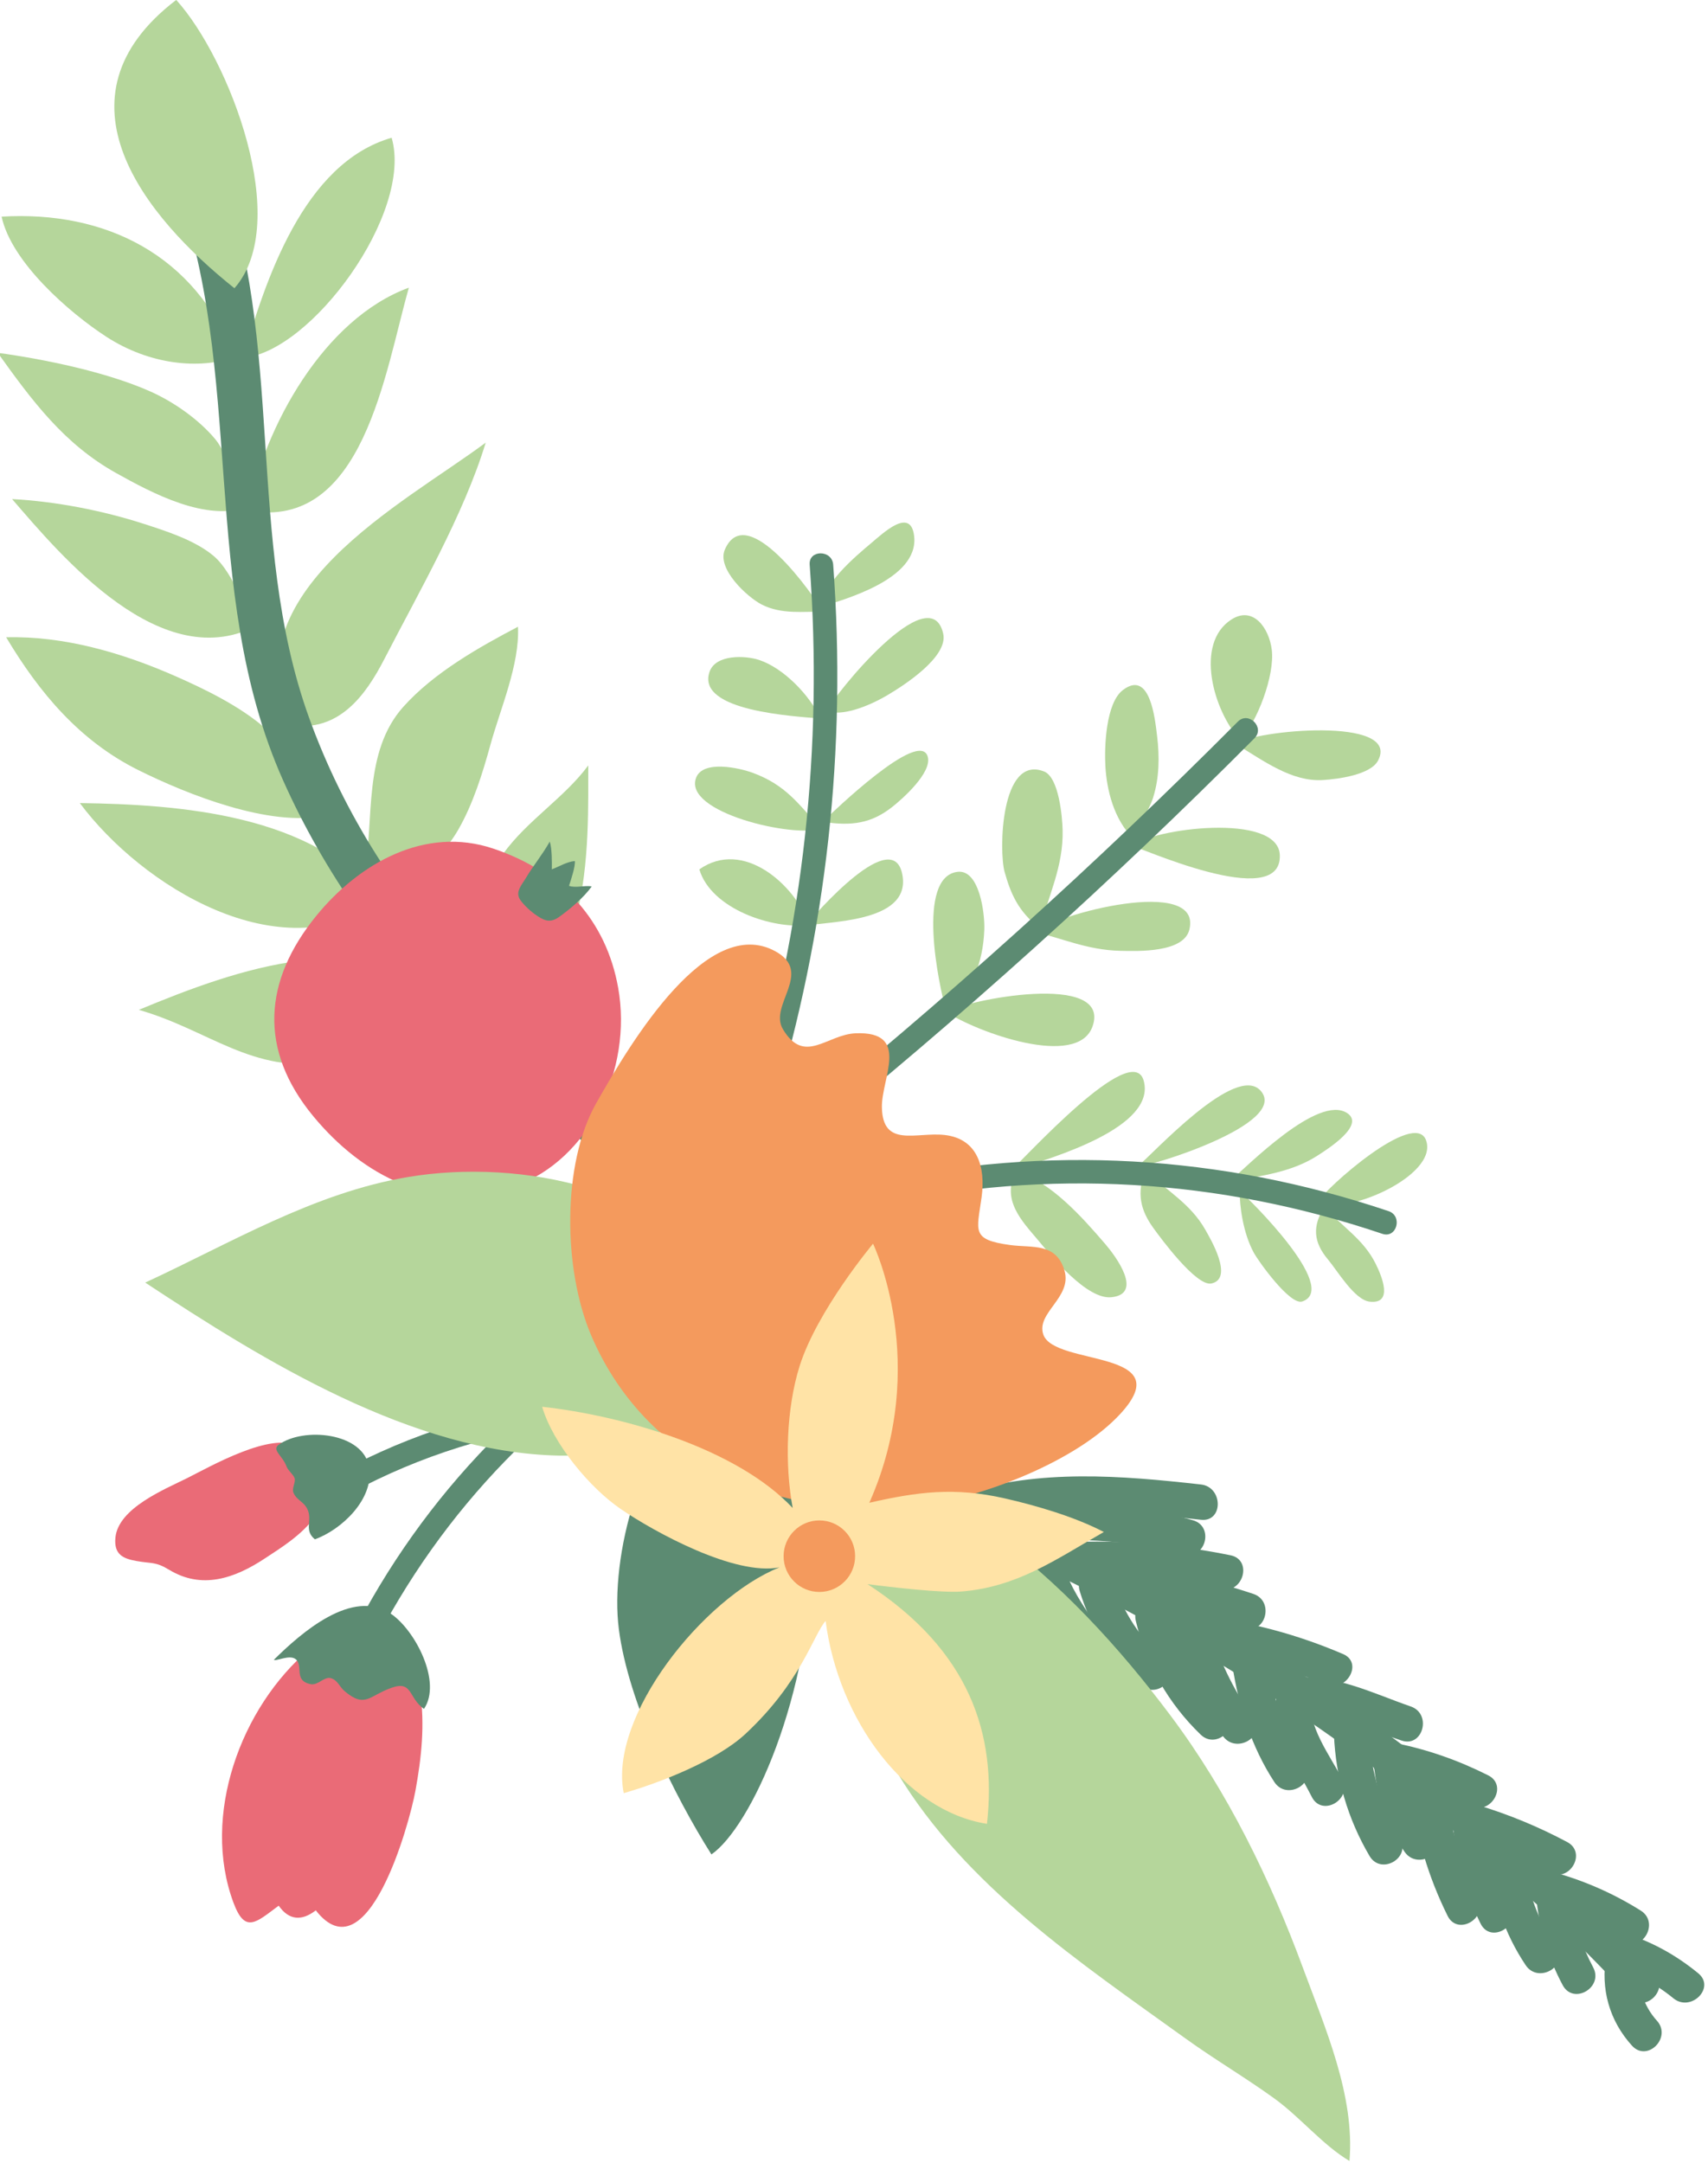 <?xml version="1.0" encoding="UTF-8" standalone="no"?>
<!-- Created with Inkscape (http://www.inkscape.org/) -->

<svg
   xmlns:dc="http://purl.org/dc/elements/1.1/"
   xmlns:cc="http://creativecommons.org/ns#"
   xmlns:rdf="http://www.w3.org/1999/02/22-rdf-syntax-ns#"
   xmlns:svg="http://www.w3.org/2000/svg"
   xmlns="http://www.w3.org/2000/svg"
   xmlns:xlink="http://www.w3.org/1999/xlink"
   xmlns:sodipodi="http://sodipodi.sourceforge.net/DTD/sodipodi-0.dtd"
   xmlns:inkscape="http://www.inkscape.org/namespaces/inkscape"
   width="153.287"
   height="194.059"
   viewBox="0 0 40.557 51.345"
   version="1.1"
   id="svg1161"
   inkscape:version="0.92.4 (5da689c313, 2019-01-14)"
   sodipodi:docname="1.svg">
  <defs
     id="defs1155">
    <clipPath
       id="SVGID_2_">
      <use
         height="100%"
         width="100%"
         y="0"
         x="0"
         style="overflow:visible"
         xlink:href="#SVGID_1_"
         overflow="visible"
         id="use15" />
    </clipPath>
    <clipPath
       id="SVGID_4_">
      <use
         height="100%"
         width="100%"
         y="0"
         x="0"
         style="overflow:visible"
         xlink:href="#SVGID_3_"
         overflow="visible"
         id="use91" />
    </clipPath>
    <clipPath
       id="SVGID_6_">
      <use
         height="100%"
         width="100%"
         y="0"
         x="0"
         style="overflow:visible"
         xlink:href="#SVGID_5_"
         overflow="visible"
         id="use193" />
    </clipPath>
    <clipPath
       id="SVGID_8_">
      <use
         height="100%"
         width="100%"
         y="0"
         x="0"
         style="overflow:visible"
         xlink:href="#SVGID_7_"
         overflow="visible"
         id="use251" />
    </clipPath>
    <clipPath
       id="SVGID_10_">
      <use
         height="100%"
         width="100%"
         y="0"
         x="0"
         style="overflow:visible"
         xlink:href="#SVGID_9_"
         overflow="visible"
         id="use335" />
    </clipPath>
    <clipPath
       id="SVGID_12_">
      <use
         height="100%"
         width="100%"
         y="0"
         x="0"
         style="overflow:visible"
         xlink:href="#SVGID_11_"
         overflow="visible"
         id="use453" />
    </clipPath>
    <clipPath
       id="SVGID_14_">
      <use
         height="100%"
         width="100%"
         y="0"
         x="0"
         style="overflow:visible"
         xlink:href="#SVGID_13_"
         overflow="visible"
         id="use597" />
    </clipPath>
    <clipPath
       id="SVGID_16_">
      <use
         height="100%"
         width="100%"
         y="0"
         x="0"
         style="overflow:visible"
         xlink:href="#SVGID_15_"
         overflow="visible"
         id="use679" />
    </clipPath>
    <clipPath
       id="SVGID_18_">
      <use
         height="100%"
         width="100%"
         y="0"
         x="0"
         style="overflow:visible"
         xlink:href="#SVGID_17_"
         overflow="visible"
         id="use785" />
    </clipPath>
    <clipPath
       id="SVGID_20_">
      <use
         height="100%"
         width="100%"
         y="0"
         x="0"
         style="overflow:visible"
         xlink:href="#SVGID_19_"
         overflow="visible"
         id="use837" />
    </clipPath>
    <clipPath
       id="SVGID_22_">
      <use
         height="100%"
         width="100%"
         y="0"
         x="0"
         style="overflow:visible"
         xlink:href="#SVGID_21_"
         overflow="visible"
         id="use915" />
    </clipPath>
    <clipPath
       id="SVGID_24_">
      <use
         height="100%"
         width="100%"
         y="0"
         x="0"
         style="overflow:visible"
         xlink:href="#SVGID_23_"
         overflow="visible"
         id="use1009" />
    </clipPath>
    <clipPath
       id="SVGID_26_">
      <use
         height="100%"
         width="100%"
         y="0"
         x="0"
         style="overflow:visible"
         xlink:href="#SVGID_25_"
         overflow="visible"
         id="use1129" />
    </clipPath>
    <clipPath
       id="SVGID_28_">
      <use
         height="100%"
         width="100%"
         y="0"
         x="0"
         style="overflow:visible"
         xlink:href="#SVGID_27_"
         overflow="visible"
         id="use1177" />
    </clipPath>
    <path
       inkscape:connector-curvature="0"
       id="SVGID_1_"
       d="m 85.61,63.771 c 0,0 9.11,-7.035 22.765,-12.285 6.524,-2.508 21.116,-6.162 22.188,-5.343 1.133,1.889 5.288,20.02 5.415,28.834 0.125,8.814 -5.667,28.584 -7.177,29.34 -1.511,0.754 -22.784,-5.016 -28.585,-8.31 C 94.676,92.859 89.593,88.308 85.611,83.54 85.61,80.015 85.61,63.771 85.61,63.771 Z" />
    <path
       inkscape:connector-curvature="0"
       id="SVGID_3_"
       d="m 66.218,63.771 c 0,0 -9.109,-7.035 -22.765,-12.285 -6.523,-2.508 -21.116,-6.162 -22.186,-5.343 -1.133,1.889 -5.288,20.021 -5.414,28.836 -0.127,8.812 5.666,28.582 7.176,29.338 1.511,0.754 22.782,-5.016 28.583,-8.31 5.54,-3.148 10.624,-7.699 14.605,-12.467 0.001,-3.525 0.001,-19.769 0.001,-19.769 z" />
    <path
       inkscape:connector-curvature="0"
       id="SVGID_5_"
       d="m 216.268,64.571 c 0,0 -9.109,-7.034 -22.765,-12.285 -6.523,-2.509 -21.116,-6.162 -22.187,-5.343 -1.133,1.889 -5.288,20.021 -5.414,28.835 -0.127,8.814 5.666,28.583 7.176,29.339 1.511,0.755 22.782,-5.014 28.583,-8.311 5.54,-3.147 10.624,-7.697 14.605,-12.465 0.002,-3.527 0.002,-19.77 0.002,-19.77 z" />
    <path
       inkscape:connector-curvature="0"
       id="SVGID_7_"
       d="m 235.66,64.57 c 0,0 9.11,-7.034 22.765,-12.285 6.524,-2.509 21.116,-6.162 22.188,-5.343 1.133,1.888 5.288,20.021 5.415,28.835 0.125,8.814 -5.667,28.583 -7.177,29.339 -1.511,0.755 -22.784,-5.014 -28.585,-8.311 -5.54,-3.148 -10.623,-7.697 -14.605,-12.466 C 235.66,80.814 235.66,64.57 235.66,64.57 Z" />
    <path
       inkscape:connector-curvature="0"
       id="SVGID_9_"
       d="m 365.769,66.058 c 0,0 -9.111,-7.032 -22.767,-12.284 -6.523,-2.508 -21.116,-6.161 -22.186,-5.343 -1.133,1.89 -5.289,20.021 -5.415,28.835 -0.126,8.814 5.667,28.583 7.178,29.338 1.51,0.757 22.782,-5.013 28.583,-8.31 5.54,-3.148 10.624,-7.696 14.606,-12.465 0.001,-3.526 0.001,-19.771 0.001,-19.771 z" />
    <path
       inkscape:connector-curvature="0"
       id="SVGID_11_"
       d="m 385.16,66.058 c 0,0 9.111,-7.034 22.766,-12.284 6.524,-2.508 21.116,-6.161 22.187,-5.343 1.133,1.89 5.288,20.021 5.416,28.835 0.125,8.814 -5.667,28.583 -7.178,29.338 -1.511,0.757 -22.782,-5.014 -28.585,-8.31 -5.54,-3.148 -10.623,-7.696 -14.605,-12.465 -10e-4,-3.526 -10e-4,-19.771 -10e-4,-19.771 z" />
    <path
       inkscape:connector-curvature="0"
       id="SVGID_13_"
       d="m 515.153,66.489 c 0,0 -9.11,-7.035 -22.766,-12.286 -6.523,-2.509 -21.116,-6.162 -22.186,-5.343 -1.133,1.89 -5.289,20.021 -5.415,28.834 -0.125,8.814 5.667,28.583 7.178,29.339 1.51,0.754 22.782,-5.014 28.583,-8.311 5.539,-3.147 10.624,-7.697 14.606,-12.465 0,-3.525 0,-19.768 0,-19.768 z" />
    <path
       inkscape:connector-curvature="0"
       id="SVGID_15_"
       d="m 534.544,66.489 c 0,0 9.112,-7.035 22.766,-12.286 6.525,-2.509 21.116,-6.162 22.188,-5.343 1.133,1.888 5.287,20.021 5.415,28.834 0.125,8.814 -5.667,28.583 -7.178,29.339 -1.51,0.754 -22.782,-5.015 -28.584,-8.311 -5.54,-3.147 -10.622,-7.697 -14.606,-12.465 -10e-4,-3.525 -10e-4,-19.768 -10e-4,-19.768 z" />
    <path
       inkscape:connector-curvature="0"
       id="SVGID_17_"
       d="m 666.023,66.498 c 0,0 -9.111,-7.035 -22.766,-12.285 -6.523,-2.509 -21.116,-6.162 -22.186,-5.343 -1.133,1.888 -5.289,20.02 -5.415,28.834 -0.126,8.814 5.667,28.583 7.178,29.338 1.511,0.755 22.782,-5.014 28.583,-8.31 5.539,-3.148 10.624,-7.698 14.606,-12.465 0,-3.527 0,-19.769 0,-19.769 z" />
    <path
       inkscape:connector-curvature="0"
       id="SVGID_19_"
       d="m 685.413,66.497 c 0,0 9.111,-7.034 22.766,-12.284 6.525,-2.509 21.116,-6.162 22.188,-5.343 1.133,1.888 5.287,20.02 5.415,28.834 0.125,8.814 -5.667,28.583 -7.178,29.338 -1.51,0.755 -22.782,-5.014 -28.584,-8.31 -5.54,-3.149 -10.623,-7.698 -14.606,-12.465 -10e-4,-3.527 -10e-4,-19.77 -10e-4,-19.77 z" />
    <path
       inkscape:connector-curvature="0"
       id="SVGID_21_"
       d="m 814.768,66.498 c 0,0 -9.109,-7.035 -22.765,-12.286 -6.523,-2.509 -21.116,-6.161 -22.186,-5.343 -1.133,1.888 -5.288,20.021 -5.414,28.835 -0.127,8.814 5.666,28.583 7.176,29.339 1.511,0.756 22.782,-5.014 28.583,-8.31 5.54,-3.148 10.624,-7.697 14.605,-12.466 10e-4,-3.526 10e-4,-19.769 10e-4,-19.769 z" />
    <path
       inkscape:connector-curvature="0"
       id="SVGID_23_"
       d="m 834.16,66.498 c 0,0 9.11,-7.035 22.765,-12.285 6.524,-2.509 21.116,-6.162 22.188,-5.343 1.133,1.889 5.288,20.021 5.415,28.835 0.125,8.814 -5.667,28.584 -7.177,29.339 -1.511,0.756 -22.784,-5.015 -28.585,-8.31 -5.54,-3.148 -10.622,-7.697 -14.605,-12.466 -10e-4,-3.527 -10e-4,-19.77 -10e-4,-19.77 z" />
    <path
       inkscape:connector-curvature="0"
       id="SVGID_25_"
       d="m 984.75,66.772 c 0,0 9.11,-7.035 22.765,-12.285 6.524,-2.509 21.116,-6.161 22.187,-5.343 1.133,1.889 5.288,20.021 5.414,28.835 0.126,8.814 -5.666,28.584 -7.177,29.34 -1.511,0.755 -22.782,-5.015 -28.583,-8.311 -5.54,-3.148 -10.624,-7.697 -14.606,-12.466 0,-3.527 0,-19.77 0,-19.77 z" />
    <path
       inkscape:connector-curvature="0"
       id="SVGID_27_"
       d="m 965.359,66.772 c 0,0 -9.11,-7.034 -22.765,-12.285 -6.524,-2.509 -21.116,-6.162 -22.187,-5.343 -1.133,1.889 -5.289,20.021 -5.415,28.835 -0.126,8.814 5.667,28.583 7.178,29.339 1.511,0.755 22.782,-5.015 28.583,-8.311 5.54,-3.148 10.624,-7.697 14.606,-12.466 0,-3.526 0,-19.769 0,-19.769 z" />
  </defs>
  <sodipodi:namedview
     id="base"
     pagecolor="#ffffff"
     bordercolor="#666666"
     borderopacity="1.0"
     inkscape:pageopacity="0.0"
     inkscape:pageshadow="2"
     inkscape:zoom="0.98994949"
     inkscape:cx="163.67908"
     inkscape:cy="39.970688"
     inkscape:document-units="mm"
     inkscape:current-layer="layer1"
     showgrid="false"
     units="px"
     inkscape:window-width="1920"
     inkscape:window-height="1017"
     inkscape:window-x="-8"
     inkscape:window-y="-8"
     inkscape:window-maximized="1"
     fit-margin-top="0"
     fit-margin-left="0"
     fit-margin-right="0"
     fit-margin-bottom="0" />
  <g
     inkscape:label="Layer 1"
     inkscape:groupmode="layer"
     id="layer1"
     transform="translate(-6.182,-245.138)">
    <g
       transform="matrix(0.397,0,0,0.397,-3.594,240.741)"
       id="g1288" />
    <g
       transform="matrix(0.397,0,0,0.397,-3.594,240.741)"
       id="g1290" />
    <g
       transform="matrix(0.397,0,0,0.397,-3.594,240.741)"
       id="g1292" />
    <g
       transform="matrix(0.397,0,0,0.397,-3.594,240.741)"
       id="g1294" />
    <g
       transform="matrix(0.397,0,0,0.397,-3.594,240.741)"
       id="g1296" />
    <g
       transform="matrix(0.397,0,0,0.397,-3.594,240.741)"
       id="g1298" />
    <g
       transform="matrix(0.365,0,0,0.365,-1.091,244.552)"
       id="Слой_9" />
    <g
       transform="matrix(0.361,0,0,0.361,-55.447,243.622)"
       id="g446">
      <g
         id="g438">
        <g
           id="g212">
          <g
             id="g162">
            <path
               style="fill:#b5d69b"
               inkscape:connector-curvature="0"
               d="m 237.187,81.184 c 0.877,-0.735 8.019,-8.698 8.763,-5.907 0.801,3.001 -5.713,5.01 -8.763,5.907 z"
               id="path140" />
            <path
               style="fill:#b5d69b"
               inkscape:connector-curvature="0"
               d="m 245.536,80.908 c 1.006,-0.806 6.494,-6.873 8.119,-4.966 1.857,2.181 -7.433,5.015 -8.119,4.966 z"
               id="path142" />
            <path
               style="fill:#b5d69b"
               inkscape:connector-curvature="0"
               d="m 251.58,81.895 c 1.159,-0.972 5.842,-5.776 7.758,-4.497 1.184,0.791 -1.276,2.351 -1.962,2.792 -1.661,1.068 -3.598,1.329 -5.796,1.705 z"
               id="path144" />
            <path
               style="fill:#b5d69b"
               inkscape:connector-curvature="0"
               d="m 257.41,83.228 c 0.471,-0.874 6.365,-6.114 7.109,-4.045 0.844,2.35 -5.492,5.057 -7.109,4.045 z"
               id="path146" />
            <path
               style="fill:#b5d69b"
               inkscape:connector-curvature="0"
               d="m 257.84,83.54 c 1.128,1.334 2.533,2.097 3.358,3.748 0.438,0.876 1.167,2.677 -0.384,2.505 -1.004,-0.111 -2.133,-2.047 -2.741,-2.767 -0.964,-1.142 -1.055,-2.187 -0.233,-3.486 z"
               id="path148" />
            <path
               style="fill:#b5d69b"
               inkscape:connector-curvature="0"
               d="m 252.258,82.503 c 0.599,0.509 6.617,6.418 4.12,7.277 -0.806,0.277 -2.892,-2.66 -3.183,-3.192 -0.725,-1.329 -0.941,-3.095 -0.937,-4.085 z"
               id="path150" />
            <path
               style="fill:#b5d69b"
               inkscape:connector-curvature="0"
               d="m 246.065,81.138 c 1.356,1.352 2.949,2.181 3.934,3.925 0.329,0.583 1.896,3.208 0.403,3.534 -0.985,0.215 -3.343,-2.982 -3.84,-3.676 -0.793,-1.107 -1.123,-2.241 -0.497,-3.783 z"
               id="path152" />
            <path
               style="fill:#b5d69b"
               inkscape:connector-curvature="0"
               d="m 237.55,81.216 c 2.293,0.695 4.338,3.009 5.873,4.793 0.681,0.792 2.518,3.268 0.406,3.492 -1.623,0.172 -3.938,-2.688 -4.851,-3.776 -1.036,-1.234 -2.426,-2.629 -1.428,-4.509 z"
               id="path154" />
            <g
               id="g160">
              <g
                 id="g158">
                <path
                   style="fill:#5c8b72"
                   inkscape:connector-curvature="0"
                   d="m 228.567,83.432 c 11.131,-2.395 22.292,-1.738 33.078,1.9 0.948,0.32 1.351,-1.174 0.411,-1.491 -11.042,-3.724 -22.51,-4.351 -33.901,-1.9 -0.974,0.21 -0.561,1.701 0.412,1.491 z"
                   id="path156" />
              </g>
            </g>
          </g>
          <g
             id="g186">
            <path
               style="fill:#b5d69b"
               inkscape:connector-curvature="0"
               d="m 224.882,44.062 c -0.232,-1.328 2.153,-3.321 3.132,-4.142 0.787,-0.66 2.612,-2.411 2.833,-0.463 0.326,2.868 -4.755,4.182 -5.965,4.605 z"
               id="path164" />
            <path
               style="fill:#b5d69b"
               inkscape:connector-curvature="0"
               d="m 224.85,44.425 c -0.567,-1.011 -5.021,-7.414 -6.455,-4.083 -0.546,1.269 1.484,3.123 2.415,3.605 1.314,0.68 2.815,0.448 4.04,0.478 z"
               id="path166" />
            <path
               style="fill:#b5d69b"
               inkscape:connector-curvature="0"
               d="m 225.103,50.943 c 0.482,-1.045 6.795,-8.857 7.655,-5.078 0.349,1.534 -2.626,3.427 -3.65,4.035 -1.337,0.794 -3.083,1.428 -4.005,1.043 z"
               id="path168" />
            <path
               style="fill:#b5d69b"
               inkscape:connector-curvature="0"
               d="m 224.693,51.456 c -0.701,-1.519 -2.408,-3.314 -4.036,-3.857 -0.914,-0.305 -2.865,-0.383 -3.267,0.773 -0.912,2.624 5.679,2.918 7.303,3.084 z"
               id="path170" />
            <path
               style="fill:#b5d69b"
               inkscape:connector-curvature="0"
               d="m 224.831,58.238 c 0.673,-0.646 6.374,-6.155 6.91,-4.282 0.3,1.046 -1.684,2.796 -2.353,3.319 -1.344,1.05 -2.611,1.267 -4.557,0.963 z"
               id="path172" />
            <path
               style="fill:#b5d69b"
               inkscape:connector-curvature="0"
               d="m 224.701,58.684 c -1.453,-1.622 -2.297,-2.862 -4.461,-3.663 -0.905,-0.335 -3.267,-0.854 -3.73,0.307 -0.915,2.294 6.432,3.986 8.191,3.356 z"
               id="path174" />
            <path
               style="fill:#b5d69b"
               inkscape:connector-curvature="0"
               d="m 223.683,65.091 c 0.633,-0.765 5.875,-6.803 6.406,-3.271 0.466,3.098 -5.052,2.94 -6.406,3.271 z"
               id="path176" />
            <path
               style="fill:#b5d69b"
               inkscape:connector-curvature="0"
               d="m 223.963,65.024 c -0.963,-2.664 -4.36,-5.687 -7.246,-3.657 0.774,2.601 4.8,3.963 7.246,3.657 z"
               id="path178" />
            <g
               id="g184">
              <g
                 id="g182">
                <path
                   style="fill:#5c8b72"
                   inkscape:connector-curvature="0"
                   d="m 223.975,41.329 c 0.889,11.999 -0.415,23.833 -3.905,35.349 -0.29,0.957 1.203,1.363 1.491,0.411 3.53,-11.649 4.859,-23.619 3.96,-35.761 -0.072,-0.987 -1.619,-0.994 -1.546,10e-4 z"
                   id="path180" />
              </g>
            </g>
          </g>
          <g
             id="g210">
            <path
               style="fill:#b5d69b"
               inkscape:connector-curvature="0"
               d="m 252.29,52.864 c 1.13,-1.178 2.289,-4.274 2.08,-5.943 -0.18,-1.434 -1.234,-2.908 -2.668,-1.976 -2.406,1.562 -1.194,5.962 0.588,7.919 z"
               id="path188" />
            <path
               style="fill:#b5d69b"
               inkscape:connector-curvature="0"
               d="m 251.993,53.113 c 1.238,-0.909 10.893,-1.823 9.37,1.096 -0.49,0.939 -2.628,1.223 -3.634,1.284 -2.025,0.122 -3.822,-1.213 -5.736,-2.38 z"
               id="path190" />
            <path
               style="fill:#b5d69b"
               inkscape:connector-curvature="0"
               d="m 245.315,59.39 c 0.201,-0.877 0.944,-1.785 1.244,-2.723 0.423,-1.323 0.43,-2.743 0.265,-4.096 -0.135,-1.106 -0.46,-4.369 -2.253,-2.991 -1.114,0.856 -1.217,3.711 -1.146,4.995 0.08,1.471 0.522,3.517 1.89,4.815 z"
               id="path192" />
            <path
               style="fill:#b5d69b"
               inkscape:connector-curvature="0"
               d="m 245.184,59.836 c 1.237,-1.15 9.619,-2.25 9.716,0.596 0.13,3.797 -9.57,-0.69 -9.716,-0.596 z"
               id="path194" />
            <path
               style="fill:#b5d69b"
               inkscape:connector-curvature="0"
               d="m 239.13,65.253 c 0.55,-2.174 1.537,-4.074 1.483,-6.46 -0.018,-0.822 -0.232,-3.475 -1.221,-3.864 -2.867,-1.127 -2.977,5.25 -2.595,6.607 0.41,1.457 0.904,2.608 2.333,3.717 z"
               id="path196" />
            <path
               style="fill:#b5d69b"
               inkscape:connector-curvature="0"
               d="m 238.833,65.501 c 1.186,-1.171 10.984,-3.75 10.118,-0.176 -0.37,1.526 -3.358,1.424 -4.554,1.397 -2.185,-0.049 -3.905,-0.863 -5.564,-1.221 z"
               id="path198" />
            <path
               style="fill:#b5d69b"
               inkscape:connector-curvature="0"
               d="m 232.976,70.752 c 1.688,-1.335 2.402,-3.263 2.486,-5.413 0.042,-1.081 -0.324,-4.002 -1.775,-3.809 -2.702,0.357 -1.246,7.403 -0.711,9.222 z"
               id="path200" />
            <path
               style="fill:#b5d69b"
               inkscape:connector-curvature="0"
               d="m 232.976,70.752 c 1.218,-0.803 10.851,-2.69 9.611,0.924 -0.974,2.841 -7.651,0.374 -9.611,-0.924 z"
               id="path202" />
            <g
               id="g208">
              <g
                 id="g206">
                <path
                   style="fill:#5c8b72"
                   inkscape:connector-curvature="0"
                   d="m 252.14,51.65 c -9.437,9.478 -19.364,18.42 -29.773,26.819 -0.776,0.626 0.325,1.714 1.094,1.094 10.409,-8.399 20.336,-17.341 29.773,-26.819 0.704,-0.707 -0.39,-1.801 -1.094,-1.094 z"
                   id="path204" />
              </g>
            </g>
          </g>
        </g>
        <g
           id="g364">
          <g
             id="g218">
            <g
               id="g216">
              <path
                 style="fill:#5c8b72"
                 inkscape:connector-curvature="0"
                 d="m 229.047,103.038 c 18.664,6.869 35.298,17.961 48.864,32.5 1.023,1.096 2.66,-0.548 1.64,-1.64 -13.844,-14.837 -30.847,-26.089 -49.888,-33.097 -1.406,-0.518 -2.008,1.725 -0.616,2.237 z"
                 id="path214" />
            </g>
          </g>
          <g
             id="g224">
            <g
               id="g222">
              <path
                 style="fill:#5c8b72"
                 inkscape:connector-curvature="0"
                 d="m 235.434,105.511 c 4.395,-0.092 8.852,-0.313 13.128,0.891 1.443,0.406 2.055,-1.832 0.617,-2.237 -4.478,-1.261 -9.14,-1.071 -13.745,-0.974 -1.494,0.032 -1.497,2.352 0,2.32 z"
                 id="path220" />
            </g>
          </g>
          <g
             id="g230">
            <g
               id="g228">
              <path
                 style="fill:#5c8b72"
                 inkscape:connector-curvature="0"
                 d="m 242.969,109.335 c 3.283,0.217 6.457,0.864 9.574,1.912 1.422,0.478 2.027,-1.763 0.617,-2.237 -3.312,-1.113 -6.705,-1.764 -10.191,-1.995 -1.494,-0.099 -1.485,2.222 0,2.32 z"
                 id="path226" />
            </g>
          </g>
          <g
             id="g236">
            <g
               id="g234">
              <path
                 style="fill:#5c8b72"
                 inkscape:connector-curvature="0"
                 d="m 249.713,112.786 c 2.818,0.333 5.565,1.065 8.175,2.181 1.36,0.582 2.543,-1.416 1.171,-2.003 -3.015,-1.29 -6.089,-2.113 -9.346,-2.498 -1.484,-0.176 -1.467,2.146 0,2.32 z"
                 id="path232" />
            </g>
          </g>
          <g
             id="g242">
            <g
               id="g240">
              <path
                 style="fill:#5c8b72"
                 inkscape:connector-curvature="0"
                 d="m 256.219,116.794 c 1.131,-0.159 2.248,0.327 3.295,0.688 1.128,0.389 2.255,0.778 3.383,1.167 1.418,0.489 2.022,-1.752 0.617,-2.237 -2.522,-0.87 -5.191,-2.238 -7.911,-1.855 -1.477,0.207 -0.847,2.443 0.616,2.237 z"
                 id="path238" />
            </g>
          </g>
          <g
             id="g248">
            <g
               id="g246">
              <path
                 style="fill:#5c8b72"
                 inkscape:connector-curvature="0"
                 d="m 261.853,121.05 c 1.948,0.385 3.806,1 5.582,1.893 1.333,0.67 2.508,-1.331 1.171,-2.003 -1.952,-0.982 -3.991,-1.703 -6.136,-2.127 -1.462,-0.289 -2.085,1.947 -0.617,2.237 z"
                 id="path244" />
            </g>
          </g>
          <g
             id="g254">
            <g
               id="g252">
              <path
                 style="fill:#5c8b72"
                 inkscape:connector-curvature="0"
                 d="m 267.258,125.119 c 1.869,0.56 3.652,1.292 5.374,2.21 1.319,0.704 2.491,-1.299 1.171,-2.003 -1.894,-1.01 -3.873,-1.827 -5.929,-2.444 -1.436,-0.431 -2.045,1.808 -0.616,2.237 z"
                 id="path250" />
            </g>
          </g>
          <g
             id="g260">
            <g
               id="g258">
              <path
                 style="fill:#5c8b72"
                 inkscape:connector-curvature="0"
                 d="m 272.088,129.49 c 1.922,0.511 3.699,1.288 5.382,2.347 1.27,0.799 2.434,-1.209 1.171,-2.003 -1.842,-1.158 -3.834,-2.022 -5.936,-2.581 -1.448,-0.385 -2.062,1.852 -0.617,2.237 z"
                 id="path256" />
            </g>
          </g>
          <g
             id="g266">
            <g
               id="g264">
              <path
                 style="fill:#5c8b72"
                 inkscape:connector-curvature="0"
                 d="m 276.763,133.495 c 1.471,0.433 2.834,1.127 4.021,2.103 1.146,0.942 2.797,-0.69 1.641,-1.64 -1.506,-1.237 -3.172,-2.148 -5.045,-2.699 -1.438,-0.425 -2.048,1.815 -0.617,2.236 z"
                 id="path262" />
            </g>
          </g>
          <g
             id="g272">
            <g
               id="g270">
              <path
                 style="fill:#5c8b72"
                 inkscape:connector-curvature="0"
                 d="m 276.369,132.789 c -0.375,2.188 0.197,4.273 1.694,5.926 1.006,1.111 2.642,-0.535 1.641,-1.64 -0.898,-0.992 -1.325,-2.341 -1.097,-3.669 0.25,-1.463 -1.986,-2.089 -2.238,-0.617 z"
                 id="path268" />
            </g>
          </g>
          <g
             id="g278">
            <g
               id="g276">
              <path
                 style="fill:#5c8b72"
                 inkscape:connector-curvature="0"
                 d="m 271.78,129.129 c 0.23,1.988 0.783,3.839 1.727,5.608 0.705,1.32 2.707,0.148 2.003,-1.171 -0.738,-1.384 -1.229,-2.875 -1.41,-4.437 -0.17,-1.468 -2.492,-1.484 -2.32,0 z"
                 id="path274" />
            </g>
          </g>
          <g
             id="g284">
            <g
               id="g282">
              <path
                 style="fill:#5c8b72"
                 inkscape:connector-curvature="0"
                 d="m 266.321,124.553 c 0.244,2.163 0.822,4.183 1.784,6.137 0.66,1.342 2.661,0.166 2.003,-1.171 -0.768,-1.561 -1.271,-3.235 -1.467,-4.966 -0.166,-1.469 -2.488,-1.485 -2.32,0 z"
                 id="path280" />
            </g>
          </g>
          <g
             id="g290">
            <g
               id="g288">
              <path
                 style="fill:#5c8b72"
                 inkscape:connector-curvature="0"
                 d="m 261.107,120.42 c 0.215,2.011 0.847,3.879 2.001,5.55 0.844,1.222 2.856,0.064 2.003,-1.171 -0.91,-1.318 -1.514,-2.779 -1.685,-4.379 -0.156,-1.472 -2.478,-1.487 -2.319,0 z"
                 id="path286" />
            </g>
          </g>
          <g
             id="g296">
            <g
               id="g294">
              <path
                 style="fill:#5c8b72"
                 inkscape:connector-curvature="0"
                 d="m 254.774,115.241 c -0.63,2.535 1.131,4.96 2.232,7.122 0.679,1.334 2.68,0.159 2.003,-1.171 -0.743,-1.459 -2.42,-3.633 -1.998,-5.334 0.361,-1.452 -1.876,-2.068 -2.237,-0.617 z"
                 id="path292" />
            </g>
          </g>
          <g
             id="g302">
            <g
               id="g300">
              <path
                 style="fill:#5c8b72"
                 inkscape:connector-curvature="0"
                 d="m 248.202,112.373 c 0.688,2.135 1.662,4.137 2.949,5.975 0.851,1.215 2.864,0.058 2.003,-1.171 -1.175,-1.678 -2.087,-3.471 -2.715,-5.421 -0.456,-1.418 -2.697,-0.811 -2.237,0.617 z"
                 id="path298" />
            </g>
          </g>
          <g
             id="g308">
            <g
               id="g306">
              <path
                 style="fill:#5c8b72"
                 inkscape:connector-curvature="0"
                 d="m 241.738,108.825 c 0.731,2.417 2.084,4.55 4.003,6.198 1.129,0.969 2.777,-0.664 1.64,-1.64 -1.626,-1.396 -2.785,-3.119 -3.406,-5.174 -0.432,-1.428 -2.671,-0.819 -2.237,0.616 z"
                 id="path304" />
            </g>
          </g>
          <g
             id="g314">
            <g
               id="g312">
              <path
                 style="fill:#5c8b72"
                 inkscape:connector-curvature="0"
                 d="m 233.919,105.195 c 1.614,3.326 3.29,6.678 6.138,9.13 1.127,0.971 2.776,-0.663 1.64,-1.64 -2.702,-2.326 -4.246,-5.507 -5.775,-8.66 -0.652,-1.347 -2.653,-0.17 -2.003,1.17 z"
                 id="path310" />
            </g>
          </g>
          <g
             id="g320">
            <g
               id="g318">
              <path
                 style="fill:#5c8b72"
                 inkscape:connector-curvature="0"
                 d="m 258.459,118.271 c 0.125,2.843 0.9,5.516 2.341,7.971 0.757,1.289 2.762,0.122 2.003,-1.171 -1.236,-2.105 -1.917,-4.361 -2.024,-6.8 -0.065,-1.49 -2.386,-1.497 -2.32,0 z"
                 id="path316" />
            </g>
          </g>
          <g
             id="g326">
            <g
               id="g324">
              <path
                 style="fill:#5c8b72"
                 inkscape:connector-curvature="0"
                 d="m 263.523,122.13 c 0.36,2.833 1.144,5.489 2.413,8.049 0.665,1.34 2.666,0.165 2.003,-1.171 -1.074,-2.167 -1.791,-4.477 -2.097,-6.878 -0.185,-1.463 -2.507,-1.481 -2.319,0 z"
                 id="path322" />
            </g>
          </g>
          <g
             id="g332">
            <g
               id="g330">
              <path
                 style="fill:#5c8b72"
                 inkscape:connector-curvature="0"
                 d="m 268.662,126.489 c 0.231,2.505 1.007,4.838 2.409,6.934 0.827,1.237 2.838,0.077 2.003,-1.171 -1.167,-1.745 -1.899,-3.667 -2.092,-5.763 -0.136,-1.477 -2.457,-1.491 -2.32,0 z"
                 id="path328" />
            </g>
          </g>
          <g
             id="g338">
            <g
               id="g336">
              <path
                 style="fill:#5c8b72"
                 inkscape:connector-curvature="0"
                 d="m 245.427,110.783 c 0.679,2.873 2.142,5.429 4.265,7.479 1.076,1.039 2.719,-0.6 1.64,-1.64 -1.854,-1.79 -3.076,-3.948 -3.669,-6.455 -0.343,-1.456 -2.58,-0.838 -2.236,0.616 z"
                 id="path334" />
            </g>
          </g>
          <g
             id="g344">
            <g
               id="g342">
              <path
                 style="fill:#5c8b72"
                 inkscape:connector-curvature="0"
                 d="m 251.777,113.698 c 0.408,2.697 1.261,5.388 2.763,7.682 0.816,1.246 2.825,0.085 2.003,-1.171 -1.402,-2.141 -2.148,-4.612 -2.529,-7.128 -0.224,-1.475 -2.459,-0.846 -2.237,0.617 z"
                 id="path340" />
            </g>
          </g>
          <g
             id="g350">
            <g
               id="g348">
              <path
                 style="fill:#5c8b72"
                 inkscape:connector-curvature="0"
                 d="m 234.603,104.634 c 4.969,-1.541 10.02,-1.069 15.106,-0.5 1.486,0.166 1.47,-2.156 0,-2.32 -5.3,-0.593 -10.555,-1.02 -15.722,0.583 -1.425,0.442 -0.817,2.682 0.616,2.237 z"
                 id="path346" />
            </g>
          </g>
          <g
             id="g356">
            <g
               id="g354">
              <path
                 style="fill:#5c8b72"
                 inkscape:connector-curvature="0"
                 d="m 241.611,107.909 c 3.182,-0.092 6.309,0.162 9.43,0.798 1.46,0.297 2.082,-1.939 0.617,-2.237 -3.319,-0.676 -6.66,-0.979 -10.047,-0.881 -1.493,0.043 -1.497,2.363 0,2.32 z"
                 id="path352" />
            </g>
          </g>
          <g
             id="g362">
            <g
               id="g360">
              <path
                 style="fill:#5c8b72"
                 inkscape:connector-curvature="0"
                 d="m 238.122,106.674 c 0.567,3.157 3.208,6.289 5.217,8.682 0.963,1.147 2.596,-0.503 1.64,-1.64 -1.739,-2.072 -4.128,-4.921 -4.62,-7.658 -0.264,-1.472 -2.499,-0.847 -2.237,0.616 z"
                 id="path358" />
            </g>
          </g>
        </g>
        <path
           style="fill:#5c8b72"
           inkscape:connector-curvature="0"
           d="m 216.979,95.701 c -4.07,2.924 -6.172,10.878 -5.555,15.637 0.623,4.804 3.62,10.896 6.088,14.802 2.534,-1.741 6.584,-10.256 6.693,-20.503 0.027,-2.564 -0.689,-4.937 -1.659,-7.288 -0.306,-0.742 -0.558,-2.001 -1.185,-2.545 -1.01,-0.878 -2.399,-0.369 -4.382,-0.103 z"
           id="path366" />
        <path
           style="fill:#b5d69b"
           inkscape:connector-curvature="0"
           d="m 225.132,98.198 c 0.054,1.581 -0.836,3.293 -0.857,5.01 -0.025,2.136 0.377,4.272 0.9,6.32 1.001,3.919 2.476,7.779 4.565,11.247 4.488,7.45 12.04,12.49 18.954,17.467 1.909,1.375 3.926,2.56 5.835,3.938 1.71,1.235 3.189,3.069 4.953,4.119 0.362,-4.303 -1.607,-8.761 -3.052,-12.675 -2.148,-5.819 -4.957,-11.599 -8.721,-16.618 -3.389,-4.52 -7.332,-8.817 -11.914,-12.116 -2.714,-1.953 -6.767,-5.877 -10.663,-6.692 z"
           id="path368" />
        <g
           id="g394">
          <g
             id="g380">
            <g
               id="g374">
              <g
                 id="g372">
                <path
                   style="fill:#5c8b72"
                   inkscape:connector-curvature="0"
                   d="m 205.199,96.706 c -5.26,0.994 -10.157,2.928 -14.682,5.787 -0.841,0.531 -0.065,1.87 0.781,1.336 4.416,-2.79 9.181,-4.661 14.312,-5.631 0.979,-0.186 0.563,-1.676 -0.411,-1.492 z"
                   id="path370" />
              </g>
            </g>
            <path
               style="fill:#ea6b77"
               inkscape:connector-curvature="0"
               d="m 190.315,99.315 c -1.709,-1.015 -5.784,1.329 -7.298,2.086 -1.457,0.728 -4.521,1.963 -4.709,3.91 -0.108,1.121 0.52,1.38 1.379,1.534 1.029,0.185 1.251,0.03 2.163,0.583 2.129,1.29 4.272,0.595 6.345,-0.788 1.697,-1.133 6.298,-3.762 2.12,-7.325 z"
               id="path376" />
            <path
               style="fill:#5c8b72"
               inkscape:connector-curvature="0"
               d="m 189.044,99.204 c 1.614,-1.185 5.583,-0.825 5.955,1.483 0.338,2.095 -1.84,4.117 -3.571,4.732 -0.699,-0.571 -0.21,-1.158 -0.434,-1.836 -0.212,-0.642 -0.744,-0.682 -0.975,-1.228 -0.123,-0.29 0.167,-0.716 0.075,-0.956 -0.107,-0.279 -0.43,-0.495 -0.533,-0.777 -0.254,-0.697 -0.983,-1.073 -0.517,-1.418 z"
               id="path378" />
          </g>
          <g
             id="g392">
            <g
               id="g386">
              <g
                 id="g384">
                <path
                   style="fill:#5c8b72"
                   inkscape:connector-curvature="0"
                   d="m 215.365,89.724 c -9.367,5.069 -16.794,12.703 -21.594,22.212 -0.448,0.888 0.886,1.671 1.335,0.781 4.693,-9.297 11.879,-16.7 21.039,-21.657 0.878,-0.476 0.097,-1.811 -0.78,-1.336 z"
                   id="path382" />
              </g>
            </g>
            <path
               style="fill:#ea6b77"
               inkscape:connector-curvature="0"
               d="m 191.07,112.646 c -4.527,3.823 -7.116,10.945 -5.002,16.652 0.77,2.078 1.48,1.324 2.98,0.213 0.682,0.973 1.523,1.018 2.441,0.307 3.388,4.349 6.145,-5.632 6.553,-7.859 0.398,-2.171 0.636,-4.379 0.301,-6.563 -0.564,-3.679 -3.248,-4.071 -7.273,-2.75 z"
               id="path388" />
            <path
               style="fill:#5c8b72"
               inkscape:connector-curvature="0"
               d="m 190.171,113.306 c -0.404,-0.332 -1.296,0.155 -1.438,0.034 1.773,-1.752 5.166,-4.752 7.711,-3.015 1.594,1.088 3.355,4.491 2.16,6.246 -1.031,-0.715 -0.736,-1.88 -2.125,-1.392 -1.491,0.524 -1.734,1.37 -3.088,0.231 -0.355,-0.298 -0.468,-0.747 -0.926,-0.863 -0.437,-0.11 -0.828,0.497 -1.32,0.396 -1.139,-0.232 -0.454,-1.21 -0.974,-1.637 z"
               id="path390" />
          </g>
        </g>
        <g
           id="g426">
          <path
             style="fill:#b5d69b"
             inkscape:connector-curvature="0"
             d="m 186.697,27.73 c 1.464,-5.045 3.959,-12.8 9.781,-14.472 1.435,4.939 -5.304,14.119 -9.781,14.472 z"
             id="path396" />
          <path
             style="fill:#b5d69b"
             inkscape:connector-curvature="0"
             d="m 187.053,37.779 c 1.054,-5.498 4.953,-12.613 10.559,-14.663 -1.571,5.472 -2.977,16.007 -10.559,14.663 z"
             id="path398" />
          <path
             style="fill:#b5d69b"
             inkscape:connector-curvature="0"
             d="m 189.799,51.88 c -3.933,-8.75 7.395,-14.506 12.867,-18.575 -1.448,4.747 -4.385,9.803 -6.668,14.233 -1.235,2.396 -3.005,4.841 -6.199,4.342 z"
             id="path400" />
          <path
             style="fill:#b5d69b"
             inkscape:connector-curvature="0"
             d="m 194.709,61.641 c 0.614,-3.58 -0.111,-8.006 2.536,-10.964 2.028,-2.265 5.02,-3.939 7.543,-5.265 0.119,2.489 -1.16,5.381 -1.824,7.801 -0.508,1.851 -1.138,3.862 -2.097,5.532 -1.465,2.547 -3.377,3.104 -6.158,2.896 z"
             id="path402" />
          <path
             style="fill:#b5d69b"
             inkscape:connector-curvature="0"
             d="m 200.999,69.739 c 0.523,-2.929 0.803,-6.599 2.827,-9.414 1.556,-2.165 4.028,-3.679 5.586,-5.795 -0.046,4.441 0.65,17.318 -8.413,15.209 z"
             id="path404" />
          <path
             style="fill:#b5d69b"
             inkscape:connector-curvature="0"
             d="m 186.152,27.683 c -2.591,-6.731 -8.514,-9.646 -15.329,-9.238 0.642,2.992 4.433,6.303 6.883,7.895 2.843,1.846 6.122,2.171 8.446,1.343 z"
             id="path406" />
          <path
             style="fill:#b5d69b"
             inkscape:connector-curvature="0"
             d="m 187.077,37.507 c -0.818,-0.802 -1.204,-3.238 -2.218,-4.448 -1.078,-1.287 -2.725,-2.438 -4.254,-3.118 -2.885,-1.284 -6.96,-2.119 -10.036,-2.542 2.24,3.129 4.35,5.99 7.781,7.904 2.343,1.305 5.97,3.262 8.727,2.204 z"
             id="path408" />
          <path
             style="fill:#b5d69b"
             inkscape:connector-curvature="0"
             d="m 187.772,45.252 c -0.947,-0.717 -1.647,-3.351 -3.001,-4.493 -1.218,-1.028 -3.084,-1.623 -4.55,-2.099 -2.737,-0.888 -5.829,-1.489 -8.709,-1.643 3.208,3.707 9.9,11.774 16.26,8.235 z"
             id="path410" />
          <path
             style="fill:#b5d69b"
             inkscape:connector-curvature="0"
             d="m 192.022,57.838 c -1.634,-1.71 -1.985,-4.122 -3.884,-5.772 -1.648,-1.432 -3.921,-2.542 -5.906,-3.414 -3.491,-1.534 -7.315,-2.643 -11.11,-2.547 2.187,3.66 4.841,6.815 8.685,8.729 3.284,1.635 8.657,3.75 12.215,3.004 z"
             id="path412" />
          <path
             style="fill:#b5d69b"
             inkscape:connector-curvature="0"
             d="m 195.78,63.518 c -4.265,-5.811 -13.372,-6.419 -19.812,-6.511 4.064,5.452 13.161,11.12 19.812,6.511 z"
             id="path414" />
          <path
             style="fill:#b5d69b"
             inkscape:connector-curvature="0"
             d="m 201.147,69.615 c -6.717,-4.534 -14.622,-1.786 -21.298,0.989 4.653,1.337 7.375,4.186 12.545,3.475 1.572,-0.217 8.771,-1.446 8.753,-4.464 z"
             id="path416" />
          <g
             id="g422">
            <g
               id="g420">
              <path
                 style="fill:#5c8b72"
                 inkscape:connector-curvature="0"
                 d="m 182.076,15.817 c 4.909,12.777 1.631,27.09 7.265,39.704 5.428,12.152 15.184,21.001 26.07,28.291 1.663,1.113 3.209,-1.567 1.561,-2.671 -11.201,-7.501 -21.27,-16.818 -25.938,-29.781 -4.217,-11.711 -1.478,-24.659 -5.976,-36.366 -0.707,-1.841 -3.699,-1.042 -2.982,0.823 z"
                 id="path418" />
            </g>
          </g>
          <path
             style="fill:#b5d69b"
             inkscape:connector-curvature="0"
             d="m 186.137,23.153 c 3.821,-4.339 -0.348,-15.116 -3.828,-18.959 -8.433,6.44 -2.073,14.258 3.828,18.959 z"
             id="path424" />
        </g>
        <g
           id="g432">
          <path
             style="fill:#ea6b77"
             inkscape:connector-curvature="0"
             d="m 211.378,69.153 c -0.783,-4.387 -3.627,-7.603 -8.198,-9.147 -4.514,-1.525 -8.858,0.981 -11.652,4.406 -3.491,4.28 -3.816,8.822 -0.2,13.193 3.234,3.909 7.963,6.449 13.251,4.594 4.892,-1.716 7.759,-7.669 6.799,-13.046 z"
             id="path428" />
          <path
             style="fill:#5c8b72"
             inkscape:connector-curvature="0"
             d="m 206.878,59.54 c -0.503,0.891 -1.082,1.576 -1.547,2.357 -0.318,0.535 -0.768,0.969 -0.369,1.512 0.276,0.375 0.696,0.751 1.1,1.021 0.552,0.369 0.913,0.442 1.473,0.036 0.71,-0.516 1.594,-1.258 2.102,-1.975 -0.412,-0.095 -1.076,0.121 -1.492,-0.043 0.117,-0.357 0.427,-1.274 0.383,-1.63 -0.543,0.051 -1.032,0.368 -1.513,0.546 0.008,-0.439 0.014,-1.377 -0.137,-1.824 z"
             id="path430" />
        </g>
        <path
           style="fill:#b5d69b"
           inkscape:connector-curvature="0"
           d="m 218.949,89.156 c -4.217,-6.838 -13.963,-8.793 -21.367,-7.564 -6.222,1.034 -11.73,4.371 -17.314,6.946 7.814,5.151 17.548,11.173 27.227,11.378 6.449,0.138 12.383,-4.101 11.454,-10.76 z"
           id="path434" />
        <path
           style="fill:#f49a5d"
           inkscape:connector-curvature="0"
           d="m 221.708,66.748 c -4.418,-2.404 -9.375,5.746 -11.786,10.016 -2.24,3.967 -2.181,10.903 -0.307,15.274 3.773,8.797 12.982,12.405 22.155,11.064 3.869,-0.565 9.822,-2.877 12.636,-5.928 3.95,-4.282 -4.35,-3.12 -5.064,-5.223 -0.483,-1.425 1.899,-2.432 1.397,-4.187 -0.534,-1.868 -2.126,-1.497 -3.568,-1.694 -2.597,-0.355 -2.195,-0.9 -1.887,-3.149 0.264,-1.932 -0.236,-3.845 -2.441,-4.089 -1.86,-0.206 -4.07,0.87 -4.118,-1.821 -0.034,-1.906 1.906,-5.007 -1.718,-4.866 -1.907,0.074 -3.373,2.113 -4.793,-0.27 -0.95,-1.592 2.048,-3.738 -0.506,-5.127 z"
           id="path436" />
      </g>
      <g
         id="g444">
        <path
           style="fill:#ffe3a6"
           inkscape:connector-curvature="0"
           d="m 227.779,108.366 c 6.754,4.392 8.511,9.899 7.858,15.763 -5.367,-0.838 -9.775,-6.846 -10.614,-13.343 -0.808,0.918 -1.603,4.016 -5.278,7.434 -1.877,1.746 -5.589,3.201 -8,3.89 -1.02,-5.025 5.239,-12.848 10.247,-14.848 -2.927,0.587 -8.221,-2.316 -10.443,-3.834 -2.025,-1.384 -4.44,-4.261 -5.174,-6.725 5.206,0.57 12.747,2.689 16.483,6.655 -0.535,-2.863 -0.421,-6.539 0.452,-9.321 1.148,-3.655 4.833,-8.056 4.833,-8.056 0,0 3.82,7.88 -0.244,17.036 3.148,-0.718 5.6,-1.044 8.915,-0.288 2.085,0.475 4.609,1.216 6.51,2.209 -3.214,1.84 -5.703,3.624 -9.394,3.916 -1.238,0.098 -4.585,-0.282 -6.151,-0.488 z"
           id="path440" />
        <circle
           style="fill:#f49a5d"
           cx="224.612"
           cy="106.529"
           r="2.352"
           id="circle442" />
      </g>
    </g>
    <g
       transform="matrix(0.361,0,0,0.361,-1.169,243.622)"
       id="g1385" />
    <g
       transform="matrix(0.361,0,0,0.361,-1.169,243.622)"
       id="g1387" />
    <g
       transform="matrix(0.361,0,0,0.361,-1.169,243.622)"
       id="g1389" />
    <g
       transform="matrix(0.361,0,0,0.361,-1.169,243.622)"
       id="g1391" />
    <g
       transform="matrix(0.361,0,0,0.361,-1.169,243.622)"
       id="g1393" />
    <g
       transform="matrix(0.361,0,0,0.361,-1.169,243.622)"
       id="g1395" />
  </g>
</svg>
